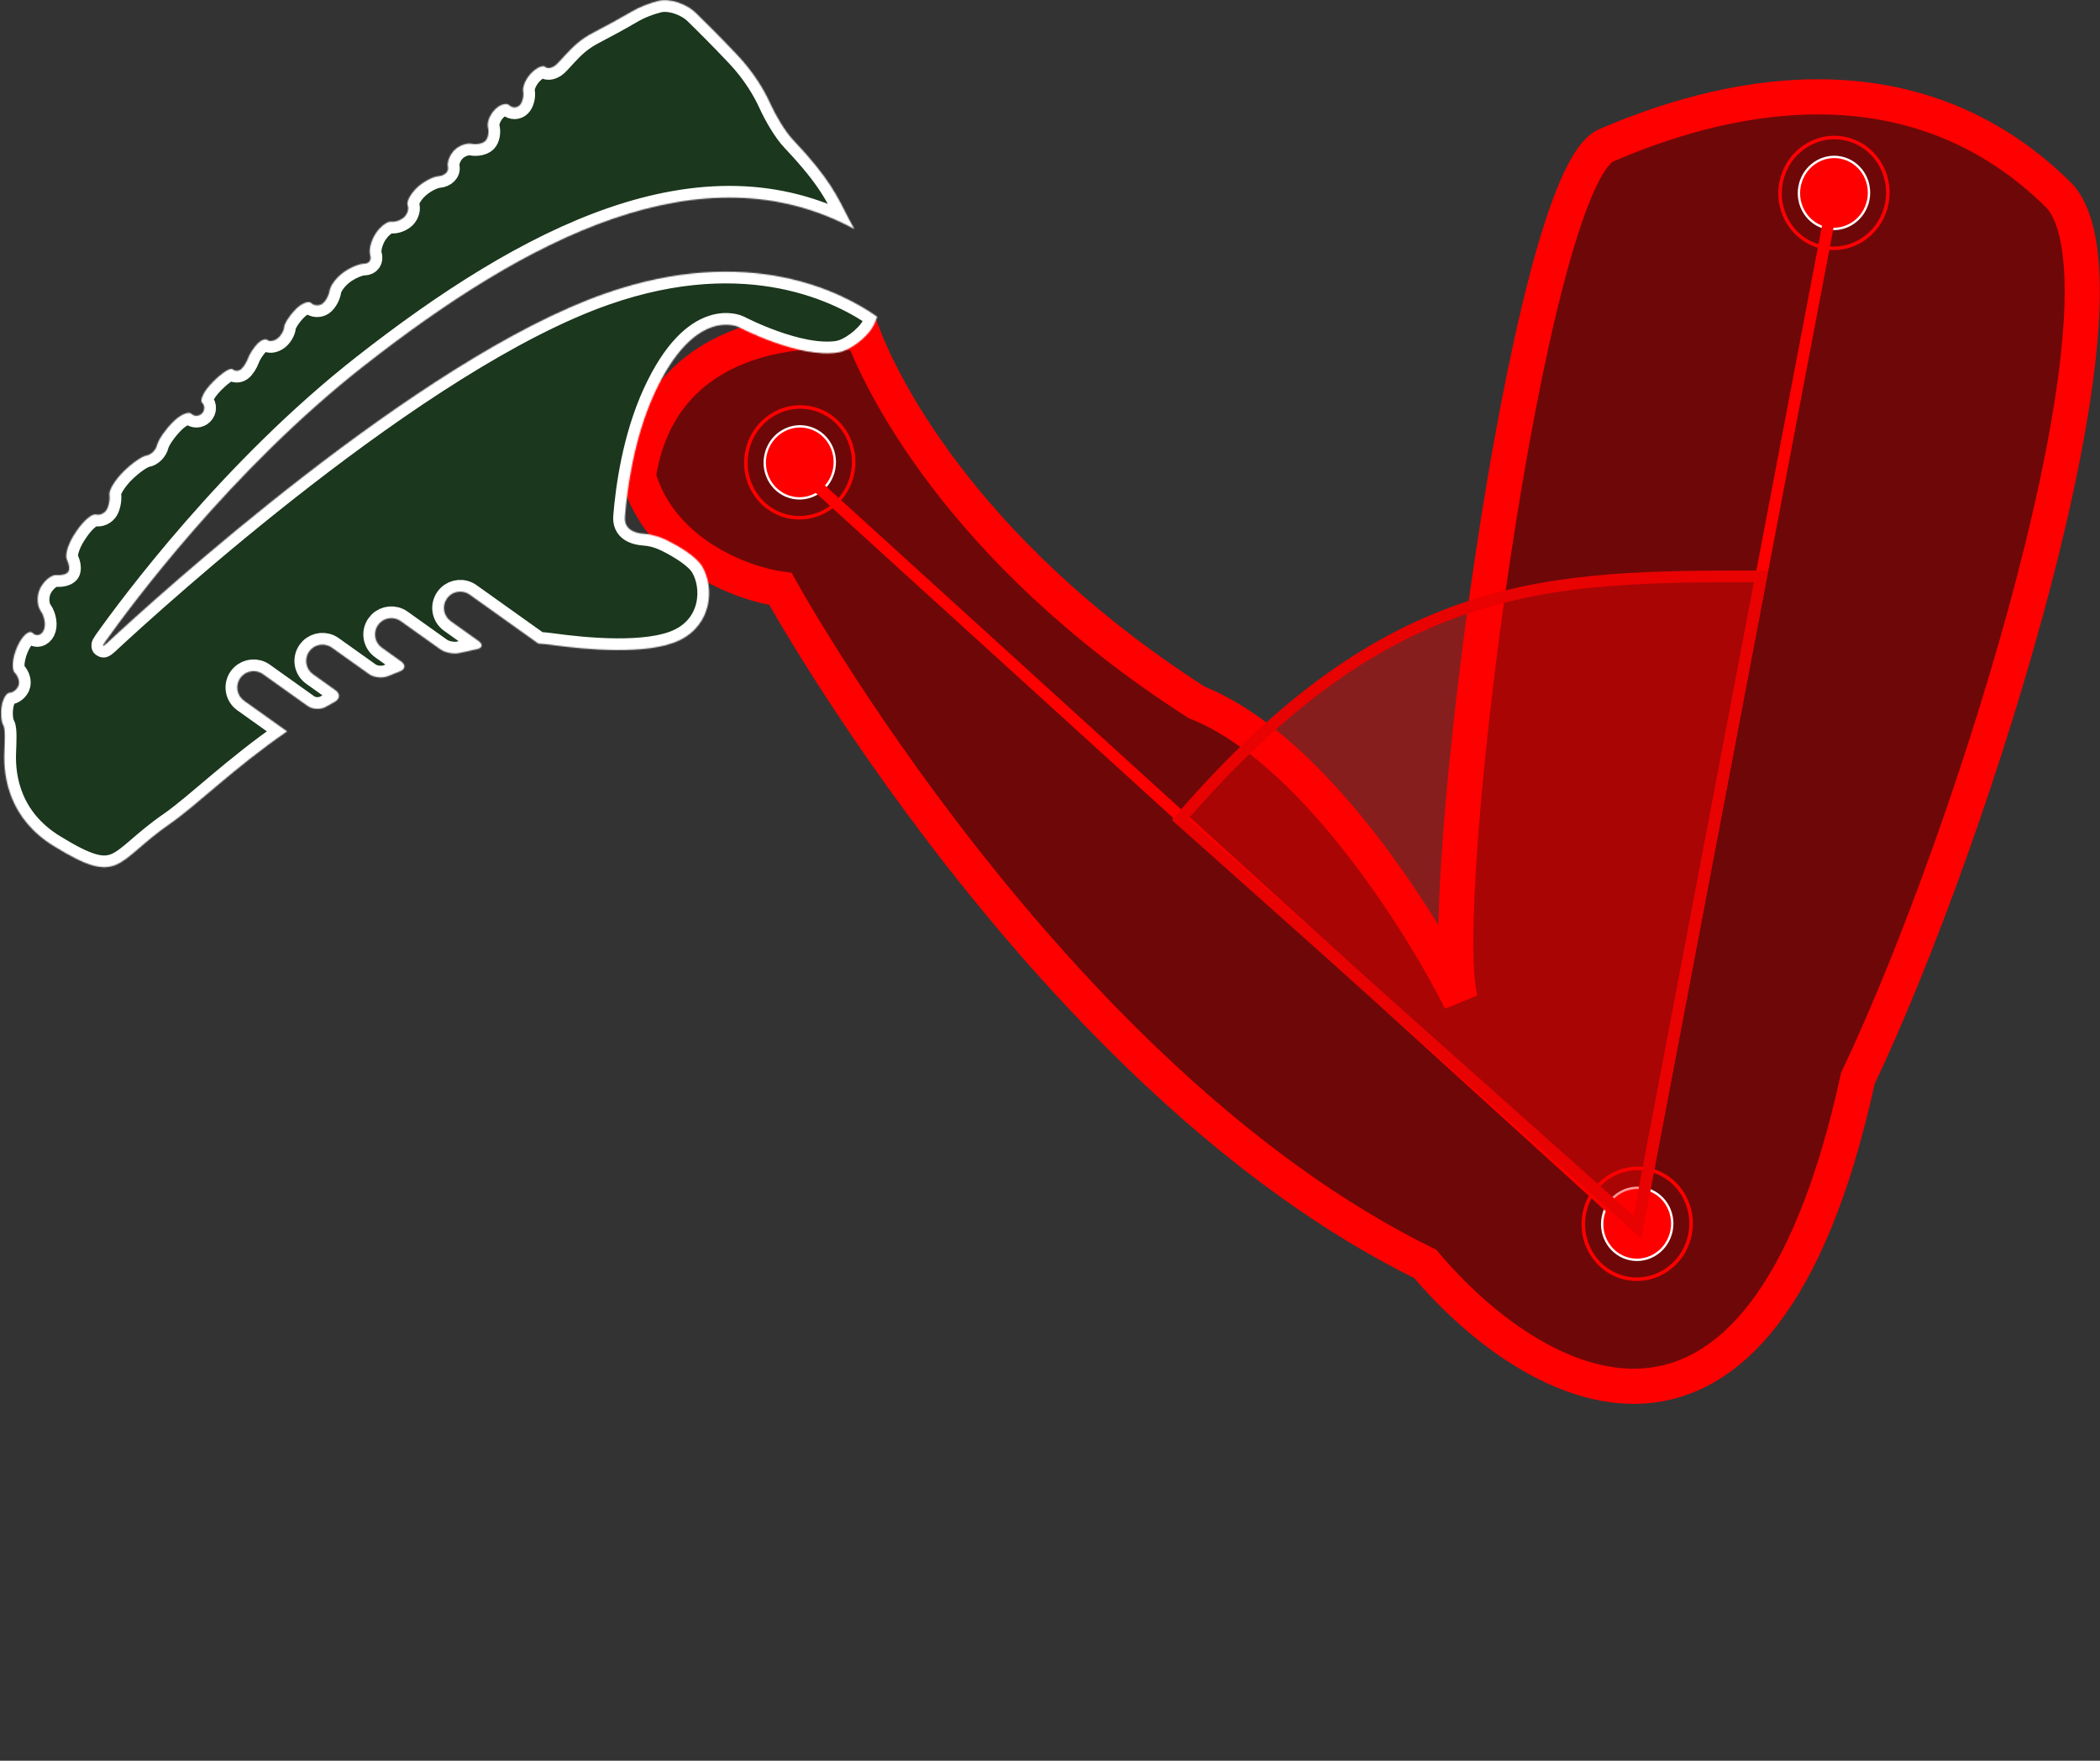<svg width="1793" height="1503" viewBox="0 0 1793 1503" fill="none" xmlns="http://www.w3.org/2000/svg">
<rect x="0" y="0" width="1793" height="1503" fill="#333333" stroke="none"/>
<path d="M1247.18 854.297C1223.55 779.676 1303.83 153 1371.5 124C1441.5 94 1620.5 30 1758.42 167.264C1830.42 247.264 1686.28 710.166 1586.28 920.5C1502.68 1303.7 1305.83 1184.67 1217 1079C897 922 666.425 502.809 666.425 502.809C633.87 498.255 564.008 472.612 545 406.47C562.885 287.393 680.294 276.169 736.763 285.441C749.549 319.202 815.099 466.819 1021.72 599.608C1119.98 638.468 1212.42 785.085 1247.18 854.297Z" fill="#6E0808" stroke="#FF0000" stroke-width="30"/>
<path d="M691.612 365.23C707.385 370.074 716.3 387.181 711.456 403.477C706.612 419.772 689.869 429 674.096 424.156C658.324 419.313 649.409 402.205 654.253 385.91C659.097 369.614 675.839 360.386 691.612 365.23Z" fill="#FF0000" stroke="white" stroke-width="2"/>
<path d="M696.322 349.386C720.579 356.835 734.287 383.142 726.838 408.2C719.39 433.258 693.644 447.449 669.387 440C645.131 432.551 631.422 406.244 638.871 381.186C646.319 356.127 672.066 341.937 696.322 349.386Z" stroke="#FF0000" stroke-width="3"/>
<path d="M1406.61 1015.23C1422.39 1020.07 1431.3 1037.18 1426.46 1053.48C1421.61 1069.77 1404.87 1079 1389.1 1074.16C1373.32 1069.31 1364.41 1052.21 1369.25 1035.91C1374.1 1019.61 1390.84 1010.39 1406.61 1015.23Z" fill="#FF0000" stroke="white" stroke-width="2"/>
<path d="M1411.32 999.386C1435.58 1006.84 1449.29 1033.14 1441.84 1058.2C1434.39 1083.26 1408.64 1097.45 1384.39 1090C1360.13 1082.55 1346.42 1056.24 1353.87 1031.19C1361.32 1006.13 1387.07 991.937 1411.32 999.386Z" stroke="#FF0000" stroke-width="3"/>
<path d="M1574.61 135.23C1590.38 140.074 1599.3 157.181 1594.46 173.477C1589.61 189.772 1572.87 199 1557.1 194.156C1541.32 189.313 1532.41 172.205 1537.25 155.91C1542.1 139.614 1558.84 130.386 1574.61 135.23Z" fill="#FF0000" stroke="white" stroke-width="2"/>
<path d="M1579.32 119.386C1603.58 126.835 1617.29 153.142 1609.84 178.2C1602.39 203.258 1576.64 217.449 1552.39 210C1528.13 202.551 1514.42 176.244 1521.87 151.186C1529.32 126.127 1555.07 111.937 1579.32 119.386Z" stroke="#FF0004" stroke-width="3"/>
<path d="M1566 165L1398 1047.5" stroke="#FF0000" stroke-width="10"/>
<line x1="1394.64" y1="1048.7" x2="679.637" y2="398.7" stroke="#FF0000" stroke-width="10"/>
<mask id="path-10-inside-1_42_687" fill="white">
<path d="M145.442 702.981C167.819 687.506 199.862 655.46 245.124 624.34L208.402 598.175C202.129 593.722 200.683 585.008 205.149 578.767C205.605 578.117 206.115 577.542 206.658 576.998C211.378 572.268 218.945 571.484 224.557 575.49L262.726 602.675C266.901 605.65 273.83 605.909 278.254 603.352C280.765 601.921 283.296 600.494 285.87 599.065C290.348 596.58 290.643 592.216 286.478 589.251L267.234 575.532C260.962 571.078 259.526 562.376 263.969 556.112C264.435 555.473 264.923 554.877 265.467 554.332C270.177 549.613 277.743 548.829 283.377 552.836L315.093 575.428C319.279 578.416 326.452 579.153 331.208 577.199C334.526 575.813 337.9 574.478 341.326 573.177C346.113 571.341 346.641 567.552 342.456 564.587L326.065 552.908C319.782 548.444 318.326 539.741 322.8 533.489C323.268 532.85 323.736 532.252 324.277 531.71C328.987 526.991 336.574 526.226 342.198 530.222L375.938 554.261C380.101 557.248 387.51 558.603 392.479 557.394C397.225 556.282 402.065 555.224 406.961 554.239C411.973 553.224 412.693 550.094 408.518 547.118L384.885 530.274C378.612 525.822 377.166 517.129 381.641 510.875C382.088 510.216 382.586 509.63 383.118 509.096C387.838 504.367 395.415 503.593 401.039 507.61L459.668 549.386C463.872 549.67 467.874 550.049 471.205 550.524C499.411 554.475 552.979 559.582 580.019 546.636C608.314 533.07 609.963 501.206 599.558 483.613C594.313 474.785 579.459 466.276 570.312 461.634C564.636 458.757 557.79 456.263 550.563 455.79C540.336 455.11 532.743 451.147 533.595 440.94C535.507 416.992 541.317 373.884 558.753 335.852C593.126 260.883 630.616 279.161 630.616 279.161C630.616 279.161 681.951 306.214 715.447 300.923C725.577 299.338 739.232 288.723 744.607 280.012C746.498 276.903 747.856 273.666 748.96 270.388C719.364 249.483 639.418 207.57 516.572 250.594C357.185 306.354 132.912 510.35 91.329 549.014C87.564 552.508 86.902 551.935 89.857 547.759C111.557 517.194 197.718 400.818 310.725 312.316C449.66 203.575 599.182 125.105 729.431 195.49C727.854 192.682 726.383 190.044 725.176 187.715C714.801 167.751 709.146 153.197 677.067 119.333C670.004 111.901 662.019 97.978 657.773 88.638C652.719 77.47 643.965 62.25 629.572 47.034C615.242 31.884 602.628 19.316 593.745 10.684C586.395 3.54 571.947 -1.758 562.021 0.818C554.913 2.635 546.552 5.602 538.394 10.431C529.555 15.645 515.428 23.299 506.314 28.024C502.367 30.061 498.081 32.736 493.807 36.209C485.855 42.689 478.392 52.103 475.043 55.098C471.703 58.102 467.492 59.022 465.617 57.151C463.742 55.28 458.444 57.562 453.766 62.25C449.087 66.938 445.925 74.051 446.672 78.115C447.433 82.192 446.085 87.459 443.673 89.877C441.259 92.296 437.322 92.301 434.914 89.897C432.496 87.484 426.996 89.075 422.615 93.464C418.235 97.854 415.549 104.7 416.639 108.784C417.676 112.859 416.714 118.023 414.449 120.292C412.195 122.55 406.928 123.651 402.701 122.75C398.457 121.852 391.837 124.305 387.914 128.236C383.99 132.168 381.56 138.546 382.458 142.46C383.368 146.387 379.828 149.935 374.547 150.386C369.259 150.85 360.685 155.52 355.412 160.804C350.139 166.088 346.824 172.582 348.03 175.295C349.258 178.008 348.038 182.424 345.316 185.152C342.605 187.868 337.584 189.726 334.093 189.261C330.622 188.817 324.648 193.359 320.714 199.384C316.804 205.435 314.738 213.642 316.092 217.715C317.448 221.79 315.132 225.113 310.908 225.129C306.681 225.1 298.597 228.535 292.875 232.797C287.133 237.018 281.998 243.888 281.409 248.125C280.806 252.351 277.99 257.365 275.153 259.339C272.27 261.287 268.12 261.059 265.85 258.794C263.57 256.518 257.57 258.867 252.447 264.001C247.312 269.146 242.902 275.993 242.607 279.335C242.313 282.654 239.636 287.065 236.615 289.173C233.607 291.297 229.924 291.788 228.412 290.279C226.9 288.77 223.123 290.126 219.956 293.3C216.777 296.486 213.11 302.118 211.751 305.887C210.404 309.669 207.587 313.958 205.471 315.461C203.354 316.986 200.291 316.862 198.617 315.192C196.957 313.536 189.747 318.076 182.507 325.331L181.412 326.428C174.162 333.693 170.273 341.529 172.682 343.932C175.099 346.345 174.975 350.391 172.424 352.947C169.861 355.515 165.806 355.635 163.399 353.234C160.98 350.819 153.887 354.009 147.551 360.358C141.214 366.707 135.22 375.399 134.158 379.782C133.121 384.168 129.081 388.217 125.144 388.815C121.23 389.417 112.296 395.684 105.205 402.79C98.114 409.895 92.854 418.595 93.454 422.212C94.055 425.832 93.08 431.472 91.295 434.794C89.468 438.096 85.32 440.081 82.007 439.178C78.677 438.278 71.372 444.448 65.621 452.955L63.922 455.511C58.217 464.022 55.172 473.996 57.156 477.783C59.117 481.549 59.61 486.209 58.252 488.169C56.891 490.129 52.474 491.356 48.408 490.914C44.332 490.459 38.208 495.13 34.765 501.325C31.291 507.513 31.302 516.58 34.774 521.557C38.249 526.535 39.363 534.003 37.239 538.221C35.137 542.46 30.975 543.431 27.952 540.413C24.925 537.393 19.068 542.539 14.841 551.866C10.616 561.301 9.645 571.324 12.672 574.344C15.697 577.363 17.063 582.386 15.694 585.547C14.336 588.722 11.038 591.3 8.324 591.312C5.611 591.306 2.539 596.321 1.493 602.526C0.425 608.711 1.06 616.191 2.863 619.202C4.674 622.222 4.069 632.781 3.705 643.028C2.972 664.199 8.275 699.048 45.889 722.21C103.089 757.418 97.883 735.83 145.442 702.981Z"/>
</mask>
<path d="M145.442 702.981C167.819 687.506 199.862 655.46 245.124 624.34L208.402 598.175C202.129 593.722 200.683 585.008 205.149 578.767C205.605 578.117 206.115 577.542 206.658 576.998C211.378 572.268 218.945 571.484 224.557 575.49L262.726 602.675C266.901 605.65 273.83 605.909 278.254 603.352C280.765 601.921 283.296 600.494 285.87 599.065C290.348 596.58 290.643 592.216 286.478 589.251L267.234 575.532C260.962 571.078 259.526 562.376 263.969 556.112C264.435 555.473 264.923 554.877 265.467 554.332C270.177 549.613 277.743 548.829 283.377 552.836L315.093 575.428C319.279 578.416 326.452 579.153 331.208 577.199C334.526 575.813 337.9 574.478 341.326 573.177C346.113 571.341 346.641 567.552 342.456 564.587L326.065 552.908C319.782 548.444 318.326 539.741 322.8 533.489C323.268 532.85 323.736 532.252 324.277 531.71C328.987 526.991 336.574 526.226 342.198 530.222L375.938 554.261C380.101 557.248 387.51 558.603 392.479 557.394C397.225 556.282 402.065 555.224 406.961 554.239C411.973 553.224 412.693 550.094 408.518 547.118L384.885 530.274C378.612 525.822 377.166 517.129 381.641 510.875C382.088 510.216 382.586 509.63 383.118 509.096C387.838 504.367 395.415 503.593 401.039 507.61L459.668 549.386C463.872 549.67 467.874 550.049 471.205 550.524C499.411 554.475 552.979 559.582 580.019 546.636C608.314 533.07 609.963 501.206 599.558 483.613C594.313 474.785 579.459 466.276 570.312 461.634C564.636 458.757 557.79 456.263 550.563 455.79C540.336 455.11 532.743 451.147 533.595 440.94C535.507 416.992 541.317 373.884 558.753 335.852C593.126 260.883 630.616 279.161 630.616 279.161C630.616 279.161 681.951 306.214 715.447 300.923C725.577 299.338 739.232 288.723 744.607 280.012C746.498 276.903 747.856 273.666 748.96 270.388C719.364 249.483 639.418 207.57 516.572 250.594C357.185 306.354 132.912 510.35 91.329 549.014C87.564 552.508 86.902 551.935 89.857 547.759C111.557 517.194 197.718 400.818 310.725 312.316C449.66 203.575 599.182 125.105 729.431 195.49C727.854 192.682 726.383 190.044 725.176 187.715C714.801 167.751 709.146 153.197 677.067 119.333C670.004 111.901 662.019 97.978 657.773 88.638C652.719 77.47 643.965 62.25 629.572 47.034C615.242 31.884 602.628 19.316 593.745 10.684C586.395 3.54 571.947 -1.758 562.021 0.818C554.913 2.635 546.552 5.602 538.394 10.431C529.555 15.645 515.428 23.299 506.314 28.024C502.367 30.061 498.081 32.736 493.807 36.209C485.855 42.689 478.392 52.103 475.043 55.098C471.703 58.102 467.492 59.022 465.617 57.151C463.742 55.28 458.444 57.562 453.766 62.25C449.087 66.938 445.925 74.051 446.672 78.115C447.433 82.192 446.085 87.459 443.673 89.877C441.259 92.296 437.322 92.301 434.914 89.897C432.496 87.484 426.996 89.075 422.615 93.464C418.235 97.854 415.549 104.7 416.639 108.784C417.676 112.859 416.714 118.023 414.449 120.292C412.195 122.55 406.928 123.651 402.701 122.75C398.457 121.852 391.837 124.305 387.914 128.236C383.99 132.168 381.56 138.546 382.458 142.46C383.368 146.387 379.828 149.935 374.547 150.386C369.259 150.85 360.685 155.52 355.412 160.804C350.139 166.088 346.824 172.582 348.03 175.295C349.258 178.008 348.038 182.424 345.316 185.152C342.605 187.868 337.584 189.726 334.093 189.261C330.622 188.817 324.648 193.359 320.714 199.384C316.804 205.435 314.738 213.642 316.092 217.715C317.448 221.79 315.132 225.113 310.908 225.129C306.681 225.1 298.597 228.535 292.875 232.797C287.133 237.018 281.998 243.888 281.409 248.125C280.806 252.351 277.99 257.365 275.153 259.339C272.27 261.287 268.12 261.059 265.85 258.794C263.57 256.518 257.57 258.867 252.447 264.001C247.312 269.146 242.902 275.993 242.607 279.335C242.313 282.654 239.636 287.065 236.615 289.173C233.607 291.297 229.924 291.788 228.412 290.279C226.9 288.77 223.123 290.126 219.956 293.3C216.777 296.486 213.11 302.118 211.751 305.887C210.404 309.669 207.587 313.958 205.471 315.461C203.354 316.986 200.291 316.862 198.617 315.192C196.957 313.536 189.747 318.076 182.507 325.331L181.412 326.428C174.162 333.693 170.273 341.529 172.682 343.932C175.099 346.345 174.975 350.391 172.424 352.947C169.861 355.515 165.806 355.635 163.399 353.234C160.98 350.819 153.887 354.009 147.551 360.358C141.214 366.707 135.22 375.399 134.158 379.782C133.121 384.168 129.081 388.217 125.144 388.815C121.23 389.417 112.296 395.684 105.205 402.79C98.114 409.895 92.854 418.595 93.454 422.212C94.055 425.832 93.08 431.472 91.295 434.794C89.468 438.096 85.32 440.081 82.007 439.178C78.677 438.278 71.372 444.448 65.621 452.955L63.922 455.511C58.217 464.022 55.172 473.996 57.156 477.783C59.117 481.549 59.61 486.209 58.252 488.169C56.891 490.129 52.474 491.356 48.408 490.914C44.332 490.459 38.208 495.13 34.765 501.325C31.291 507.513 31.302 516.58 34.774 521.557C38.249 526.535 39.363 534.003 37.239 538.221C35.137 542.46 30.975 543.431 27.952 540.413C24.925 537.393 19.068 542.539 14.841 551.866C10.616 561.301 9.645 571.324 12.672 574.344C15.697 577.363 17.063 582.386 15.694 585.547C14.336 588.722 11.038 591.3 8.324 591.312C5.611 591.306 2.539 596.321 1.493 602.526C0.425 608.711 1.06 616.191 2.863 619.202C4.674 622.222 4.069 632.781 3.705 643.028C2.972 664.199 8.275 699.048 45.889 722.21C103.089 757.418 97.883 735.83 145.442 702.981Z" fill="#1B371D" stroke="white" stroke-width="20" mask="url(#path-10-inside-1_42_687)"/>
<path d="M1503.6 492C1322 492 1187 492 1007.5 699.5L1398.1 1047.5L1503.6 492Z" fill="#FF0000" fill-opacity="0.41" stroke="#E80202" stroke-width="10"/>
</svg>
